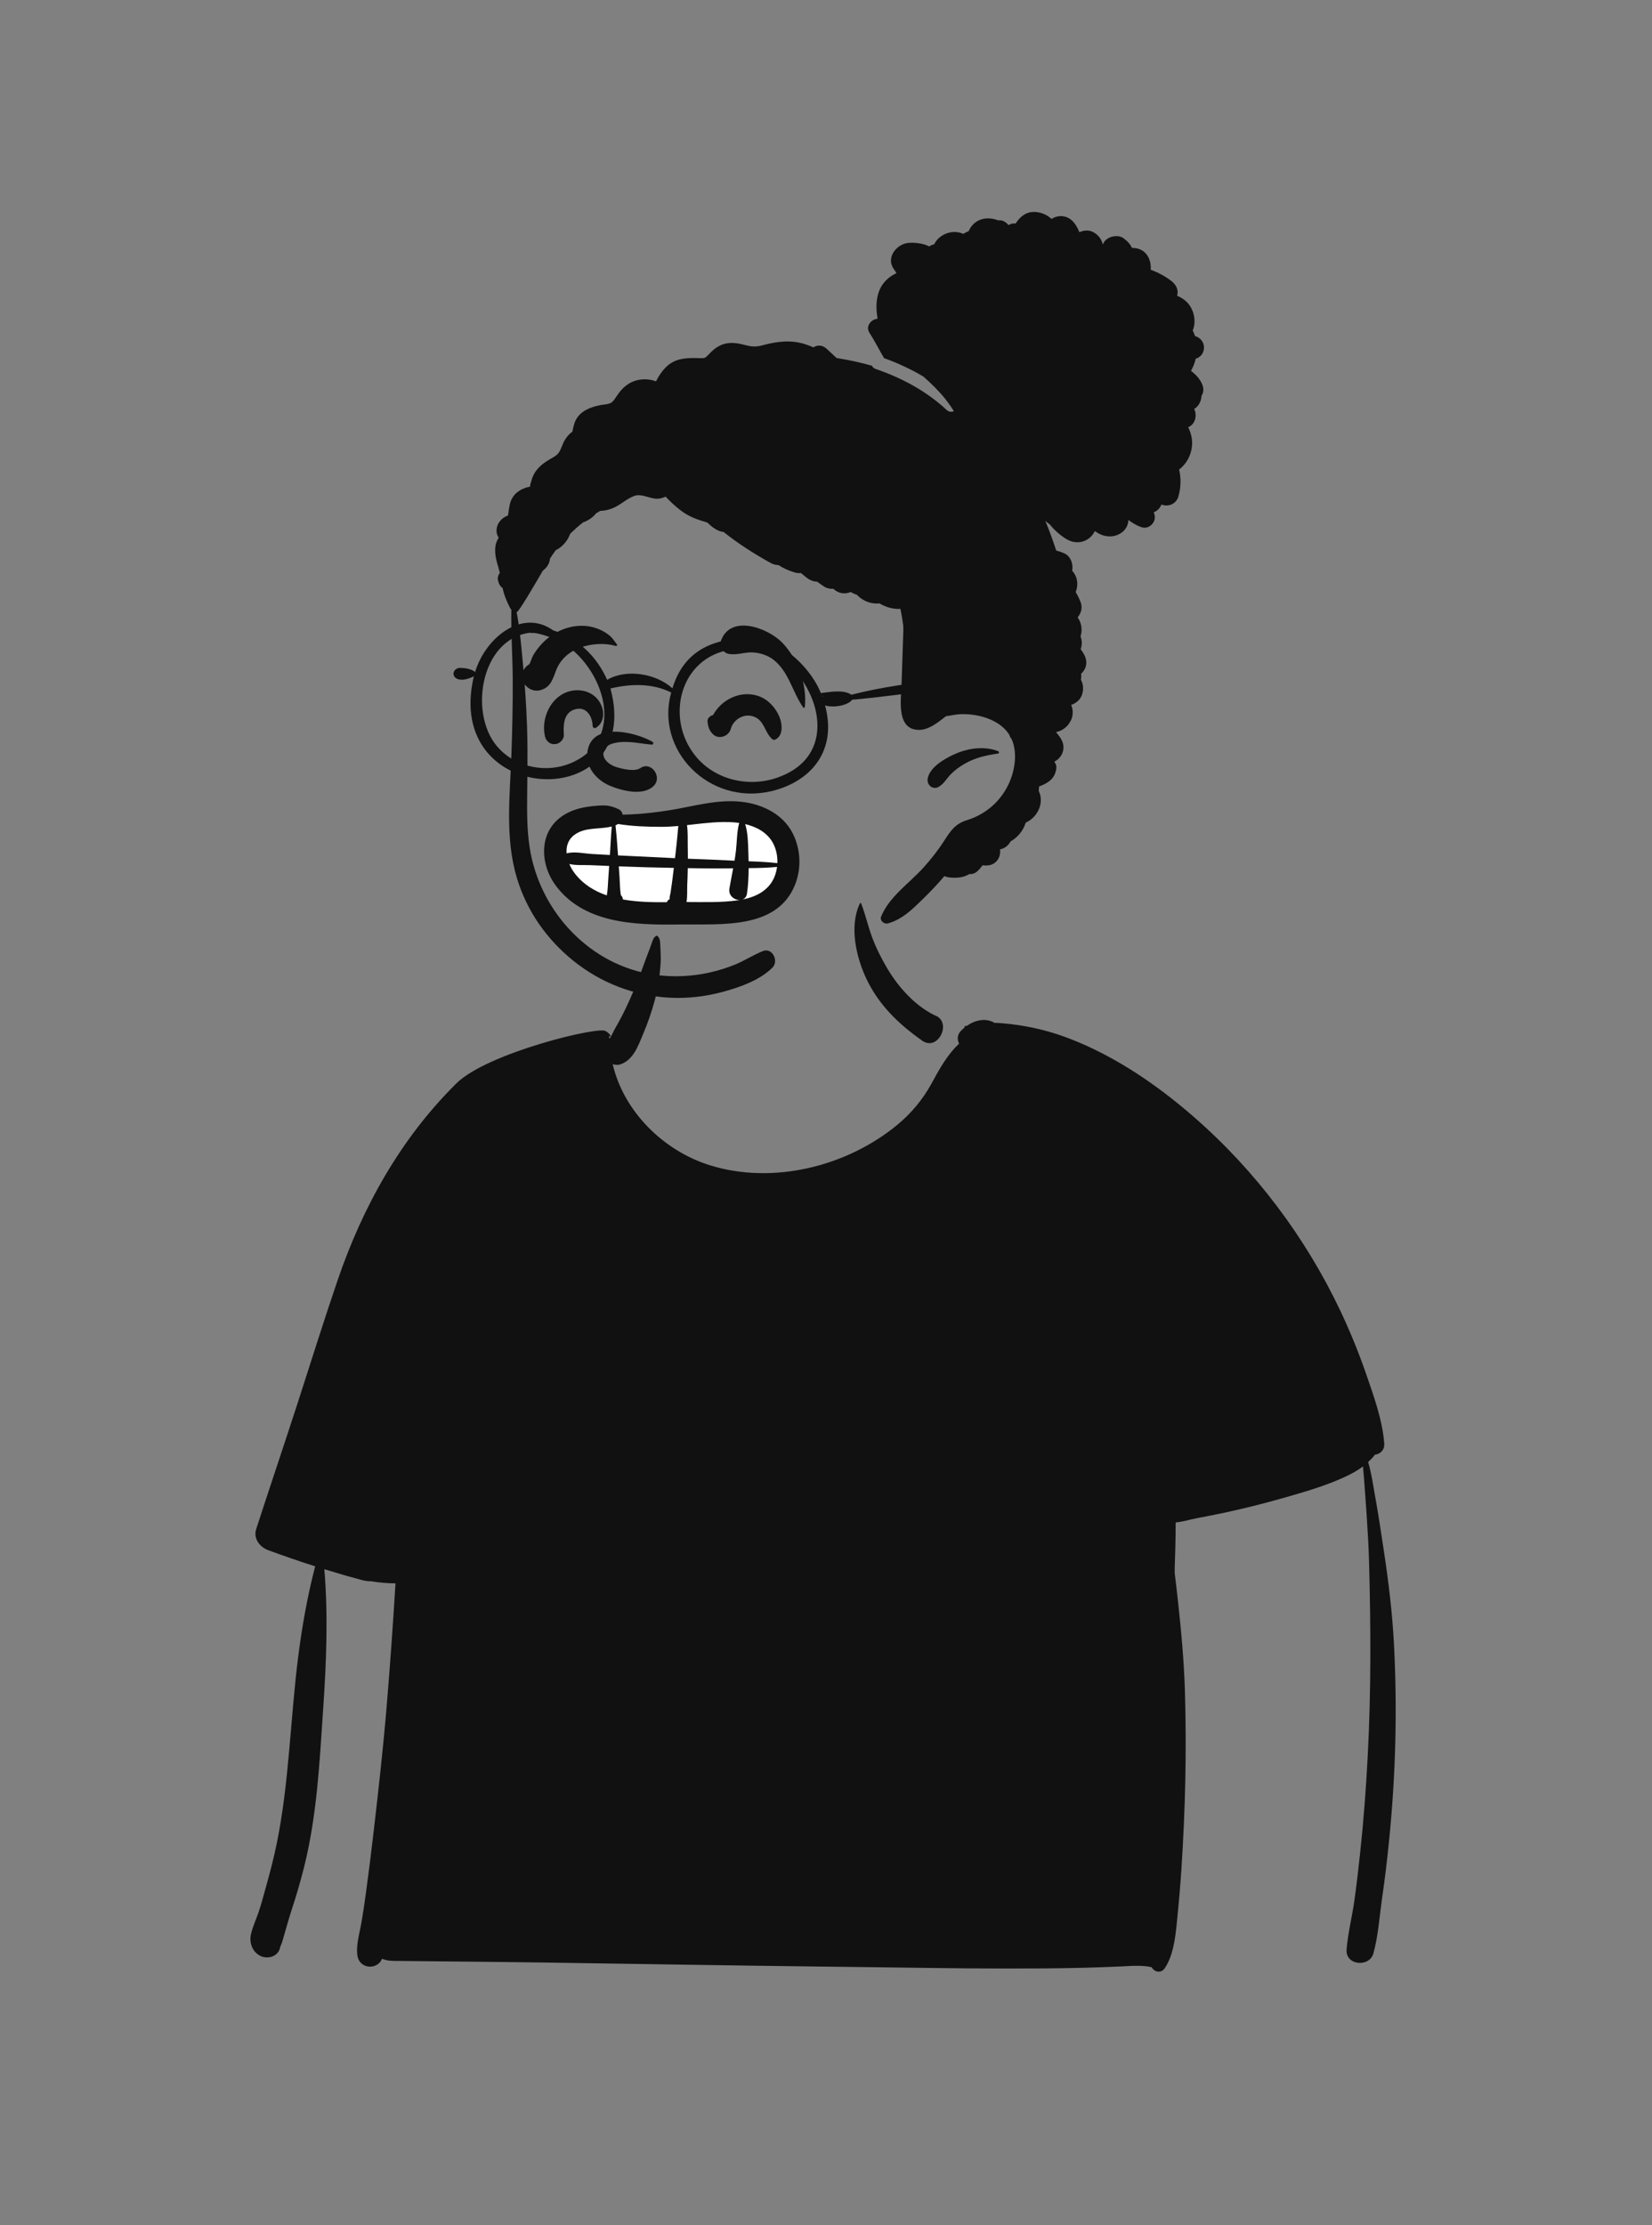 <svg width="395" height="532" viewBox="0 0 395 532" fill="none" xmlns="http://www.w3.org/2000/svg">
<rect x="0" y="0" width="395" height="532" fill="#808080" stroke="none"/>
<path fill-rule="evenodd" clip-rule="evenodd" d="M157.125 223.728C157.086 223.698 157.048 223.689 157.007 223.71C156.219 224.088 156.056 224.845 155.786 225.633C155.39 226.785 154.932 227.909 154.509 229.051C153.666 231.341 152.861 233.628 151.921 235.881C150.957 238.199 149.958 240.475 148.813 242.714C148.261 243.796 147.668 244.858 147.065 245.913C146.648 246.646 146.26 247.652 145.712 248.339C145.67 248.12 145.611 247.912 145.542 247.718C145.614 247.753 145.684 247.791 145.75 247.832C145.889 247.919 146.055 247.746 145.972 247.61C145.674 247.117 145.285 246.784 144.841 246.559C143.613 245.195 116.545 251.704 109.145 259.014C95.744 272.253 86.698 288.623 80.748 306.037C77.463 315.646 74.438 325.349 71.313 335.01C68.01 345.227 64.562 355.398 61.253 365.608C60.528 367.853 62.11 369.894 64.108 370.633C67.83 372.007 71.58 373.302 75.361 374.499C73.526 381.547 72.243 388.745 71.32 395.963C69.415 410.847 69.176 426.033 66.175 440.761C65.486 444.142 64.614 447.474 63.693 450.798L63.48 451.564C62.932 453.515 62.432 455.482 61.759 457.391C61.18 459.033 60.431 460.688 60.025 462.381C59.55 464.373 60.25 466.549 62.113 467.573C63.608 468.395 65.749 468.055 66.65 466.511C66.834 466.195 66.945 465.852 66.99 465.505C67.126 465.217 67.251 464.922 67.362 464.62C67.405 464.504 67.443 464.383 67.48 464.262L67.587 463.901C67.851 463.041 68.094 462.173 68.337 461.306C68.732 459.914 69.13 458.527 69.57 457.147L69.793 456.458C70.883 453.14 71.858 449.795 72.707 446.408C75.749 434.263 76.394 421.688 77.229 409.242L77.272 408.598C78.029 397.445 78.48 386.315 77.553 375.186L77.68 375.227V375.227L77.807 375.266C79.01 375.634 80.218 375.995 81.428 376.345C81.466 376.359 81.501 376.373 81.539 376.383C82.314 376.623 83.111 376.851 83.921 377.063L84.408 377.189L84.752 377.282L85.113 377.385C86.26 377.718 87.43 378.101 88.62 378.063C90.59 378.379 92.595 378.57 94.565 378.577C93.958 388.505 93.257 398.427 92.421 408.338C91.582 418.301 90.468 428.227 89.313 438.152C88.744 443.055 88.134 447.948 87.461 452.835C87.121 455.312 86.767 457.776 86.316 460.233C85.851 462.746 85.029 465.432 85.525 467.972C85.536 467.969 85.546 467.965 85.556 467.965C85.723 468.701 86.167 469.36 86.941 469.815C88.359 470.644 90.344 470.158 91.159 468.708C91.228 468.586 91.294 468.461 91.356 468.333C92.192 468.69 93.108 468.829 94.232 468.84L109.475 468.992V468.992C116.402 469.062 123.33 469.135 130.261 469.235C152.021 469.556 173.782 469.926 195.542 470.19L203.702 470.283C215.941 470.412 228.186 470.665 240.425 470.662C246.547 470.662 252.663 470.641 258.786 470.492C261.752 470.419 264.711 470.304 267.673 470.183L268.196 470.159C270.562 470.042 273.072 469.823 275.385 470.353C276.023 471.595 277.654 471.852 278.507 470.582C280.457 467.676 280.989 463.621 281.35 460.069L281.476 458.79C281.875 454.809 282.226 450.829 282.486 446.841C283.409 432.714 283.745 418.572 283.322 404.417C283.107 397.202 282.444 390.029 281.66 382.856C281.414 380.617 281.157 378.382 280.88 376.151L280.875 375.358C280.875 375.104 280.876 374.862 280.883 374.634L280.952 372.481C281.01 370.687 281.063 368.891 281.085 367.095L281.095 366.018L281.105 364.012C282.819 363.849 284.647 363.28 286.125 363.005C288.522 362.558 290.912 362.075 293.295 361.565C298.068 360.538 302.79 359.323 307.48 357.98L308.477 357.694C312.805 356.446 317.192 355.116 321.286 353.25C322.889 352.518 324.488 351.692 325.893 350.609C325.976 351.748 326.105 352.882 326.181 354.01C326.333 356.242 326.514 358.466 326.663 360.698L326.806 362.821C327.04 366.358 327.251 369.892 327.347 373.441C327.77 388.918 327.843 404.462 327.024 419.929C326.618 427.671 326.039 435.414 325.203 443.125C324.793 446.918 324.36 450.721 323.826 454.5C323.274 458.384 322.278 462.243 321.973 466.154C321.682 469.926 327.447 470.474 328.394 467.025C329.528 462.889 329.817 458.427 330.415 454.174L330.482 453.702C331.145 449.184 331.676 444.648 332.134 440.105C333.715 424.437 334.125 408.689 333.296 392.961C332.902 385.429 331.967 377.925 330.836 370.473L330.704 369.613C330.19 366.275 329.707 362.937 329.124 359.614L328.901 358.369C328.377 355.513 327.974 352.407 327.125 349.551L327.377 349.318C327.849 348.878 328.361 348.368 328.734 347.819C330.018 347.646 331.11 346.723 330.975 345.046C330.534 339.539 328.522 333.938 326.729 328.739C324.929 323.513 322.84 318.384 320.475 313.387C312.152 295.823 300.167 279.877 285.511 267.103C277.737 260.326 269.217 254.315 259.802 250.036C255.161 247.923 250.36 246.288 245.33 245.407C242.839 244.969 240.324 244.629 237.792 244.556C235.737 243.343 233.298 243.854 231.309 245.184L231.201 245.257H231.197L230.687 245.358V245.358C230.562 245.382 230.566 245.58 230.687 245.608C230.694 245.608 230.705 245.611 230.712 245.615C230.386 245.872 230.077 246.146 229.789 246.441C228.838 247.412 228.842 248.585 229.331 249.533C226.421 252.233 224.582 255.7 222.657 259.194C220.593 262.935 217.89 266.17 214.602 268.897C202.547 278.899 184.817 283.323 169.713 278.6C158.606 275.13 149.118 265.736 146.496 254.426C147.117 254.648 147.79 254.683 148.428 254.454C151.425 253.385 152.568 250.108 153.715 247.368L153.77 247.235C154.891 244.581 155.831 241.884 156.573 239.101C157.322 236.29 157.763 233.323 157.947 230.422C158.018 229.275 157.986 228.128 157.927 226.98L157.874 226.032C157.834 225.173 157.847 224.294 157.125 223.728ZM205.895 215.992C205.853 215.888 205.69 215.833 205.627 215.957C202.974 221.434 204.715 228.936 207.223 234.159C209.849 239.622 213.804 243.765 218.49 247.35C219.136 247.843 219.798 248.329 220.471 248.804C224.381 251.566 227.864 244.119 223.35 242.696C218.646 240.305 214.824 236.044 212.167 231.567C210.73 229.148 209.457 226.629 208.482 223.984C207.511 221.347 206.928 218.602 205.895 215.992Z" fill="#111111"/>
<path fill-rule="evenodd" clip-rule="evenodd" d="M249.075 50.969C246.085 50.032 244.177 51.381 242.815 53.471C242.515 53.413 242.225 53.416 241.902 53.495C241.822 53.514 241.628 53.587 241.482 53.645C241.368 53.692 241.266 53.75 241.168 53.811L241.11 53.78V53.78C240.885 53.535 240.65 53.311 240.395 53.13C239.823 52.725 239.234 52.607 238.675 52.69L238.416 52.595V52.595C236.203 51.822 233.803 52.181 232.302 54.092C232.012 54.461 231.777 54.873 231.577 55.306C231.127 55.454 230.705 55.668 230.341 55.931C230.085 55.811 229.815 55.709 229.526 55.635C227.893 55.215 226.178 55.611 224.847 56.615C224.199 57.103 223.722 57.714 223.361 58.413C222.949 58.509 222.543 58.684 222.162 58.917C221.834 58.754 221.501 58.601 221.16 58.495C219.914 58.112 218.577 57.971 217.279 58.067C214.483 58.275 211.78 61.477 213.648 64.225L213.706 64.309C213.943 64.64 214.15 64.983 214.341 65.331C213.672 65.623 213.027 66.013 212.432 66.502C209.519 68.895 209.257 72.584 209.802 76.064L209.825 76.209H209.818C208.271 76.356 206.935 77.976 207.849 79.5L207.893 79.572C209.131 81.488 210.192 83.605 211.374 85.622C214.645 86.805 217.8 88.261 220.77 90.025C222.621 91.65 224.382 93.368 225.932 95.279C226.706 96.233 227.416 97.243 228.07 98.291C227.547 98.542 226.901 98.529 226.356 98.023C221.503 93.514 215.64 90.351 209.397 88.23C208.947 88.077 208.653 87.789 208.487 87.448C205.716 86.657 202.895 86.043 200.047 85.609C199.262 84.859 198.44 84.142 197.658 83.395C196.66 82.442 195.41 82.456 194.476 83.054C194.012 82.842 193.538 82.655 193.056 82.487L192.757 82.385C192.633 82.344 192.514 82.296 192.391 82.259C189.049 81.235 185.993 81.615 182.705 82.457L182.284 82.566C180.752 82.974 179.787 82.909 178.303 82.534L178.136 82.491C176.559 82.079 174.873 81.773 173.261 82.207C171.575 82.662 170.456 83.672 169.307 84.893L169.192 85.016C168.656 85.591 168.347 85.653 167.645 85.639L166.893 85.617C164.057 85.539 161.279 85.659 159.154 87.858C158.369 88.672 157.526 89.823 157.021 90.873L156.947 91.03C156.924 91.081 156.903 91.124 156.884 91.162C156.579 91.113 156.105 90.919 155.879 90.875C152.788 90.274 150.209 91.201 148.223 93.643C147.789 94.177 147.133 95.227 146.679 95.803C146.519 95.939 146.369 96.084 146.227 96.236C145.482 96.713 144.426 96.683 143.59 96.85C141.312 97.305 138.878 98.173 137.72 100.346C137.236 101.253 137.057 102.245 136.853 103.236C136.087 103.74 135.488 104.467 135.022 105.254C134.455 106.209 134.214 107.378 133.562 108.28C133.089 108.936 132.365 109.285 131.676 109.686L131.413 109.841C129.373 111.059 127.775 112.41 127.104 114.797L127.045 115.009C126.936 115.375 126.554 116.418 126.887 116.261C126.6 116.42 126.113 116.476 125.851 116.563C124.436 117.032 123.205 117.791 122.451 119.123C121.877 120.137 121.773 121.194 121.609 122.312L121.539 122.763C121.521 122.872 121.5 122.999 121.478 123.122L121.455 123.243L121.451 123.246C121.195 123.357 120.943 123.477 120.696 123.607C119.522 124.299 118.72 125.501 118.72 126.892C118.72 127.568 118.931 128.094 119.237 128.563C118.989 128.94 118.798 129.34 118.653 129.787C118.368 130.659 118.348 131.613 118.444 132.515C118.559 133.598 118.836 134.584 119.162 135.618C119.288 136.017 119.339 136.575 119.528 136.956C119.179 137.402 118.971 137.948 119.035 138.487C119.128 139.257 119.479 140.158 120.175 140.59C120.515 142.273 121.247 143.993 121.968 145.369C122.052 145.528 122.152 145.671 122.263 145.789C122.162 151.282 122.564 156.814 122.592 162.3C122.623 168.273 122.498 174.249 122.29 180.214C121.941 190.101 120.691 200.325 123.602 209.966C125.984 217.857 130.754 224.631 137.151 229.767C143.701 235.021 151.596 238.061 159.981 238.537C164.246 238.776 168.583 238.29 172.709 237.183L173.15 237.063C177.142 235.964 181.766 234.284 184.704 231.342C186.255 229.788 184.687 226.495 182.412 227.4C180.159 228.299 178.137 229.628 175.901 230.565C173.903 231.401 171.819 232.043 169.708 232.515C165.474 233.47 160.985 233.678 156.682 233.085C141.146 230.954 129.041 218.02 126.652 202.685C125.991 198.438 126.003 194.121 126.048 189.83L126.097 185.127C126.135 181.194 126.149 177.258 126.005 173.326C125.821 168.266 125.465 163.21 124.987 158.171L124.738 155.549C124.443 152.481 124.11 149.39 123.537 146.365C124.006 146.389 127.713 140.033 129.77 136.481C130.52 135.884 131.154 135.143 131.399 134.183C131.45 133.983 131.476 133.781 131.492 133.579C131.939 132.875 132.41 132.19 132.907 131.525L133.015 131.476C133.099 131.438 133.164 131.406 133.202 131.385C134.287 130.768 135.193 129.834 135.813 128.751C136.022 128.386 136.193 128.005 136.332 127.615C137.217 126.745 138.142 125.915 139.114 125.137C139.21 125.06 139.308 124.989 139.404 124.914C140.642 124.451 141.728 123.753 142.52 122.749C142.851 122.543 143.185 122.342 143.521 122.145C144.529 122.135 145.548 121.9 146.54 121.491C148.354 120.744 149.802 119.268 151.625 118.584C153.552 117.862 155.582 119.504 157.63 119.208C158.152 119.132 158.671 118.973 159.152 118.742C160.305 119.966 161.529 121.121 162.878 122.131C164.836 123.597 166.839 124.267 169.108 124.93C170.233 126 171.492 127.037 173.011 127.189C176.526 130.006 180.285 132.382 184.24 134.588C184.876 134.942 185.509 135.102 186.109 135.106C187.35 135.887 188.704 136.488 190.134 136.904C190.583 137.034 191.045 137.061 191.499 137.005L192.741 138.019V138.019C193.605 138.724 194.526 139.061 195.408 139.083C195.944 139.495 196.5 139.885 197.073 140.259C197.686 140.662 198.481 140.828 199.28 140.78C200.5 141.976 202.082 142.102 203.407 141.551C203.59 141.658 203.777 141.759 203.987 141.859C204.273 141.994 204.572 142.109 204.876 142.201C206.258 143.694 208.28 144.477 210.307 144.272C211.821 145.202 213.582 145.685 215.304 145.577C215.567 146.9 215.785 148.227 215.968 149.56L215.987 150.535C215.989 150.694 215.989 150.817 215.987 150.898L215.986 150.93C215.818 155.209 215.726 159.489 215.559 163.769L215.544 164.106C215.354 167.845 214.437 174.661 219.918 174.513C221.961 174.458 223.988 172.95 225.578 171.71L225.803 171.535C225.924 171.44 226.049 171.342 226.175 171.243C227.364 171.088 228.536 170.798 229.736 170.754C231.218 170.702 232.776 170.855 234.219 171.191C236.767 171.785 239.232 172.948 240.893 175.054C241.039 175.238 241.174 175.432 241.302 175.626C241.419 176.026 241.62 176.393 241.887 176.713C243.458 180.256 242.551 184.938 240.814 188.179C238.743 192.039 235.468 194.708 231.348 196.053L231.142 196.119C228.327 197 227.251 198.708 225.721 201.081C224.288 203.309 222.643 205.384 220.878 207.356C217.461 211.169 212.667 214.317 210.68 219.144C210.278 220.116 211.428 221.032 212.317 220.783C215.803 219.801 218.247 217.312 220.781 214.838C222.535 213.124 224.221 211.342 225.804 209.47C226.136 209.623 226.501 209.727 226.881 209.773C228.56 209.979 230.292 209.893 231.761 208.986C232.439 209.048 233.145 208.812 233.669 208.331C234.15 207.888 234.564 207.409 234.915 206.9C235.447 206.946 235.97 206.961 236.469 206.878C236.709 206.855 236.942 206.792 237.156 206.688C237.552 206.53 237.929 206.288 238.274 205.916C238.974 205.163 239.242 204.099 239.113 203.088C239.252 203.059 239.389 203.023 239.525 202.977C240.457 202.661 241.174 202.033 241.632 201.179C242.452 200.718 243.191 200.092 243.75 199.428C244.431 198.62 244.944 197.709 245.246 196.703C245.558 196.557 245.861 196.389 246.151 196.192C248.23 194.782 249.42 192.135 248.604 189.687L248.576 189.61C248.535 189.5 248.459 189.312 248.368 189.1C248.381 188.928 248.395 188.755 248.404 188.583L248.433 188.061V188.061L248.849 187.884V187.884C250.926 187.056 252.33 185.938 252.58 183.595C252.632 183.111 252.444 182.617 252.148 182.204L252.149 182.074V182.074C252.284 182.004 252.413 181.932 252.526 181.86C253.658 181.135 254.354 179.836 254.276 178.492C254.205 177.267 253.528 176.291 252.767 175.388L252.55 175.134C252.532 175.114 252.511 175.091 252.49 175.066L252.993 174.908C253.319 174.804 253.618 174.7 253.833 174.579C254.665 174.112 255.371 173.48 255.806 172.677C255.869 172.577 255.934 172.479 255.992 172.373C256.554 171.345 256.627 170.029 256.265 168.926C256.222 168.795 256.166 168.673 256.11 168.551C257.64 168.011 258.818 166.893 258.96 164.834C259.015 164.024 258.838 163.217 258.454 162.526C258.539 162.061 258.557 161.578 258.502 161.101C259.04 160.591 259.458 159.977 259.645 159.228C259.998 157.812 259.351 156.465 258.39 155.23C258.746 154.254 258.764 153.152 258.358 152.169C258.514 151.678 258.603 151.159 258.608 150.627C258.619 149.447 258.256 148.462 257.671 147.624C258.494 146.615 258.884 145.275 258.398 144.019C258.053 143.127 257.657 142.31 257.202 141.553C257.441 140.978 257.58 140.334 257.58 139.612C257.58 138.314 257.095 137.286 256.352 136.444C256.674 134.907 256.019 133.036 254.591 132.359C254.053 132.103 253.332 131.837 252.538 131.629C252.24 130.696 251.929 129.766 251.6 128.843C251.083 127.39 250.526 125.957 249.936 124.541C250.276 124.839 250.632 125.117 251 125.369C252.165 126.854 253.709 128.14 255.007 128.909C257.58 130.435 260.522 129.53 261.792 126.977C262.986 127.87 264.418 128.399 265.947 128.218C267.679 128.013 269.264 126.888 269.697 125.133C269.759 124.879 269.797 124.605 269.801 124.329C270.795 125.038 271.834 125.691 272.975 126.064C274.428 126.541 275.911 125.398 276.103 123.976C276.178 123.412 276.073 122.913 275.849 122.492L275.991 122.436C276.015 122.427 276.038 122.416 276.061 122.405C276.823 122.048 277.415 121.392 277.696 120.635C279.346 121.275 281.235 120.525 281.758 118.706C282.381 116.544 282.419 114.355 281.931 112.248C283.679 110.975 284.818 108.834 285.012 106.595C285.153 104.988 284.771 103.505 284.097 102.134C285.75 101.514 286.319 99.342 285.533 97.776C286.577 97.177 287.257 95.908 287.272 94.672C287.739 93.964 287.888 93.052 287.501 92.03C286.991 90.684 285.953 89.558 284.764 88.675C285.282 87.77 285.667 86.783 285.907 85.763C286.892 85.474 287.687 84.675 287.849 83.475C288.052 81.971 287.064 80.696 285.735 80.36C285.588 79.901 285.408 79.454 285.185 79.023C285.843 77.462 285.746 75.487 284.898 73.779C284.146 72.27 282.924 71.347 281.453 70.708C281.827 69.424 281.332 68.144 280.086 67.189C278.565 66.023 276.896 65.132 275.143 64.502C275.298 62.411 274.427 60.271 272.367 59.542C271.816 59.347 271.243 59.276 270.66 59.278C270.237 58.356 269.531 57.606 268.61 56.943C267.216 55.939 264.611 56.552 263.838 58.126L263.801 58.207C263.761 58.296 263.719 58.378 263.678 58.464C263.522 57.7 263.158 56.978 262.573 56.387C261.11 54.907 259.565 54.88 258.078 55.512C257.805 54.834 257.475 54.189 257.073 53.6C255.616 51.461 253.207 51.188 251.444 52.346C250.737 51.724 249.948 51.243 249.075 50.969ZM238.653 179.604C235.718 178.451 232.156 178.792 229.255 179.898L229.043 179.981C226.48 180.997 222.318 183.256 221.816 186.145C221.557 187.641 222.976 188.935 224.416 188.148C225.669 187.464 226.372 186.086 227.369 185.087C228.355 184.098 229.46 183.303 230.664 182.605C233.177 181.151 235.819 180.586 238.653 180.166C238.972 180.121 238.885 179.694 238.653 179.604Z" fill="#111111"/>
<path fill-rule="evenodd" clip-rule="evenodd" d="M182.398 195.656C178.61 193.374 164.448 195.047 153.324 195.656C144.49 196.14 138.18 195.181 136.161 196.541C131.598 199.613 133.815 214.468 141.676 216.499C149.538 218.531 178.682 221.368 183.707 216.499C188.732 211.63 189.196 199.751 182.398 195.656Z" fill="white"/>
<path fill-rule="evenodd" clip-rule="evenodd" d="M177.491 191.727C171.545 191.005 165.78 192.826 159.967 193.744C156.898 194.229 153.825 194.59 150.719 194.725C150.094 194.752 149.469 194.768 148.844 194.781C148.786 194.23 148.477 193.725 147.81 193.422C146.442 192.802 145.347 192.522 143.845 192.582C142.47 192.636 141.091 192.777 139.737 193.025C137.278 193.476 134.809 194.499 133.011 196.277C128.849 200.391 129.482 206.998 132.698 211.478C139.342 220.736 151.468 221.166 161.853 221.045L162.812 221.032C172.268 220.897 185.797 222.308 190.093 211.545C191.673 207.587 191.453 202.999 189.519 199.203C187.212 194.676 182.355 192.318 177.491 191.727ZM147.953 207.142L148.038 207.145C152.398 207.313 156.757 207.431 161.119 207.508C160.989 208.629 160.855 209.75 160.703 210.868C160.584 211.748 160.456 212.627 160.322 213.505C160.266 213.877 160.059 214.454 160.117 214.822L160.139 214.968V214.968C159.915 215.069 159.711 215.233 159.56 215.469C159.508 215.551 159.469 215.634 159.431 215.716C156.045 215.743 152.4 215.677 148.948 215.061L148.941 214.986V214.986C148.878 214.545 148.694 214.248 148.451 214.044C148.208 212.637 148.23 211.138 148.136 209.742C148.078 208.875 148.015 208.008 147.953 207.142ZM164.451 207.568C167.593 207.621 170.737 207.663 173.879 207.624L175.305 207.602V207.602C175.004 209.219 174.676 210.83 174.404 212.457C174.12 214.153 175.612 215.231 176.903 215.188C176.758 215.211 176.614 215.236 176.469 215.256C172.433 215.827 168.244 215.676 164.149 215.671C164.369 214.385 164.28 212.933 164.313 211.86L164.319 211.693C164.382 210.318 164.426 208.943 164.451 207.568ZM185.796 207.271C185.687 208.112 185.475 208.934 185.157 209.7C183.816 212.936 180.741 214.446 177.487 215.082C178.052 214.887 178.5 214.419 178.613 213.616C178.895 211.62 178.996 209.592 179.004 207.566C181.272 207.544 183.555 207.496 185.796 207.271ZM136.128 206.58C137.742 206.961 139.618 206.787 141.202 206.859C142.686 206.926 144.171 206.985 145.655 207.045C145.585 208.059 145.517 209.072 145.443 210.085C145.347 211.394 145.338 212.777 145.088 214.081C142.101 213.061 139.425 211.426 137.417 208.811C136.917 208.16 136.469 207.395 136.128 206.58ZM178.173 197.036C180.861 197.673 183.404 199.017 184.771 201.478C185.583 202.938 185.94 204.668 185.871 206.373C183.6 206.108 181.289 206.008 178.99 205.925C178.982 205.511 178.972 205.097 178.96 204.684L178.924 203.626C178.862 201.607 178.83 199.073 178.173 197.036ZM164.263 197.282L165.446 197.149C168.732 196.775 172.016 196.382 175.303 196.607C175.778 196.64 176.261 196.692 176.745 196.763C176.164 198.859 176.213 201.322 175.97 203.398C175.877 204.2 175.758 204.996 175.627 205.789L175.057 205.763V205.763C171.531 205.571 168.001 205.454 164.472 205.314C164.472 204.651 164.469 203.988 164.458 203.324L164.445 202.661C164.405 200.966 164.514 199.057 164.263 197.282ZM147.761 197.013C151.203 197.569 154.76 197.687 158.141 197.691C159.491 197.693 160.841 197.61 162.19 197.49C162.102 198.209 162.056 198.936 161.99 199.644C161.857 201.076 161.705 202.506 161.539 203.934L161.392 205.184V205.184C157.054 204.987 152.717 204.774 148.38 204.554L147.768 204.521V204.521L147.597 202.119C147.48 200.518 147.351 198.917 147.17 197.322L147.306 197.273V197.273C147.466 197.208 147.618 197.117 147.761 197.013ZM146.267 197.609C146.077 199.874 145.972 202.148 145.833 204.416L142.974 204.263C142.497 204.237 142.021 204.211 141.544 204.183C139.692 204.077 137.311 203.515 135.48 204.039C135.34 202.373 135.816 200.75 137.319 199.632C139.957 197.666 143.316 198.366 146.267 197.609ZM156.034 177.366C151.777 174.927 141.096 172.434 140.419 180.098C140.108 183.625 142.729 186.547 145.79 187.851L145.905 187.9C148.775 189.08 153.863 190.414 156.347 187.853C158.415 185.723 155.673 181.902 153.104 183.648C151.783 184.545 149.004 183.884 147.531 183.457L147.439 183.43C145.849 182.963 143.729 181.467 144.387 179.508C144.968 177.776 147.444 177.46 148.994 177.403C151.308 177.32 153.56 177.858 155.853 178.033C156.217 178.061 156.329 177.534 156.034 177.366ZM138.4 165.042C132.622 164.771 129.028 171.082 130.356 176.253C130.586 177.146 131.583 178.021 132.546 177.921L132.789 177.899C132.912 177.887 133.036 177.871 133.15 177.84C134.064 177.587 134.884 176.635 134.818 175.649L134.8 175.361C134.665 172.919 134.93 170.104 137.832 169.513C140.293 169.011 141.667 171.381 141.696 173.562C141.702 173.949 142.137 174.22 142.479 174.011C144.258 172.928 144.566 170.774 143.887 168.918C143.026 166.567 140.87 165.157 138.4 165.042ZM181.277 166.395C177.072 164.992 172.536 167.234 170.5 170.953C169.786 171.16 169.073 171.71 169.172 172.554C169.315 173.767 169.531 174.532 170.372 175.452C171.687 176.891 174.15 176.155 174.697 174.384L174.72 174.303C175.341 172.013 177.861 170.502 180.156 171.304C182.838 172.24 182.76 175.074 184.641 176.724C184.862 176.918 185.127 176.949 185.392 176.821C187.39 175.855 187.031 172.948 186.318 171.285C185.384 169.101 183.569 167.16 181.277 166.395ZM187.003 153.622C183.596 150.144 174.712 146.779 172.381 153.201C171.937 154.424 172.882 156.074 174.155 156.327C176.24 156.743 178.09 155.837 180.161 156C181.837 156.132 183.586 156.692 184.926 157.731C188.639 160.609 189.455 165.476 192.042 169.139C192.168 169.317 192.413 169.242 192.436 169.032C193.025 163.699 190.735 157.431 187.003 153.622ZM142.568 150.198C140.307 149.399 137.746 149.468 135.473 150.176C133.184 150.891 131.082 152.247 129.463 154.019C128.728 154.823 128.048 155.711 127.503 156.656C127.213 157.157 126.908 158.191 126.579 158.807C124.798 159.836 124.037 162.18 125.631 163.848L125.703 163.921L125.917 164.133C126.774 164.981 128.066 165.349 129.236 165.01C131.855 164.252 132.173 162.189 133.079 159.999C133.678 158.553 134.704 157.273 135.948 156.333C138.887 154.112 143.706 153.404 147.245 154.451C147.433 154.507 147.655 154.267 147.52 154.093C146.85 153.224 146.463 152.511 145.566 151.81C144.654 151.098 143.66 150.584 142.568 150.198Z" fill="#111111"/>
<path fill-rule="evenodd" clip-rule="evenodd" d="M119.571 179.227C123.783 183.581 130.814 184.83 136.417 182.495C150.805 176.481 143.763 157.724 132.667 152.687C131.28 152.342 129.429 151.522 127.741 151.336C127.588 151.261 127.256 151.477 126.853 151.272C114.618 152.639 111.831 171.64 119.571 179.227M165.978 180.341C170.702 186.609 179.484 188.543 186.659 185.629C200.834 180.045 195.807 163.412 186.108 156.891C165.622 149.19 157.162 168.785 165.978 180.341M196.706 166.454C196.72 166.448 196.733 166.445 196.746 166.438C196.671 166.405 196.596 166.372 196.522 166.339C196.546 166.402 196.573 166.465 196.596 166.529C196.633 166.503 196.665 166.474 196.706 166.454M109.819 159.679C110.976 159.681 112.647 159.871 113.604 160.674C115.965 152.709 124.68 145.337 132.259 150.712C138.227 152.632 142.656 156.891 145.173 162.552C149.711 159.852 156.848 161.005 160.783 164.576C163.361 156.056 169.704 153.073 177.254 152.632C185.495 151.282 193.709 159.288 196.272 165.711C198.403 165.469 201.587 164.79 203.592 166.106C216.603 162.692 239.35 160.811 241.995 162.707C243.881 163.431 244.915 167.882 242.282 168.122C239.988 167.796 242.55 164.86 240.237 164.54C227.914 163.776 215.952 166.259 203.759 167.3C202.671 168.765 199.153 169.255 197.277 168.667C200.232 179.562 193.853 186.975 184.294 189.195C169.493 192.596 156.616 179.351 160.486 165.574C156.003 163.342 150.845 163.438 145.961 164.613C154.123 194.663 105.746 193.315 113.302 161.704C108.273 164.206 107.181 160.184 109.819 159.679" fill="#111111"/>
</svg>
